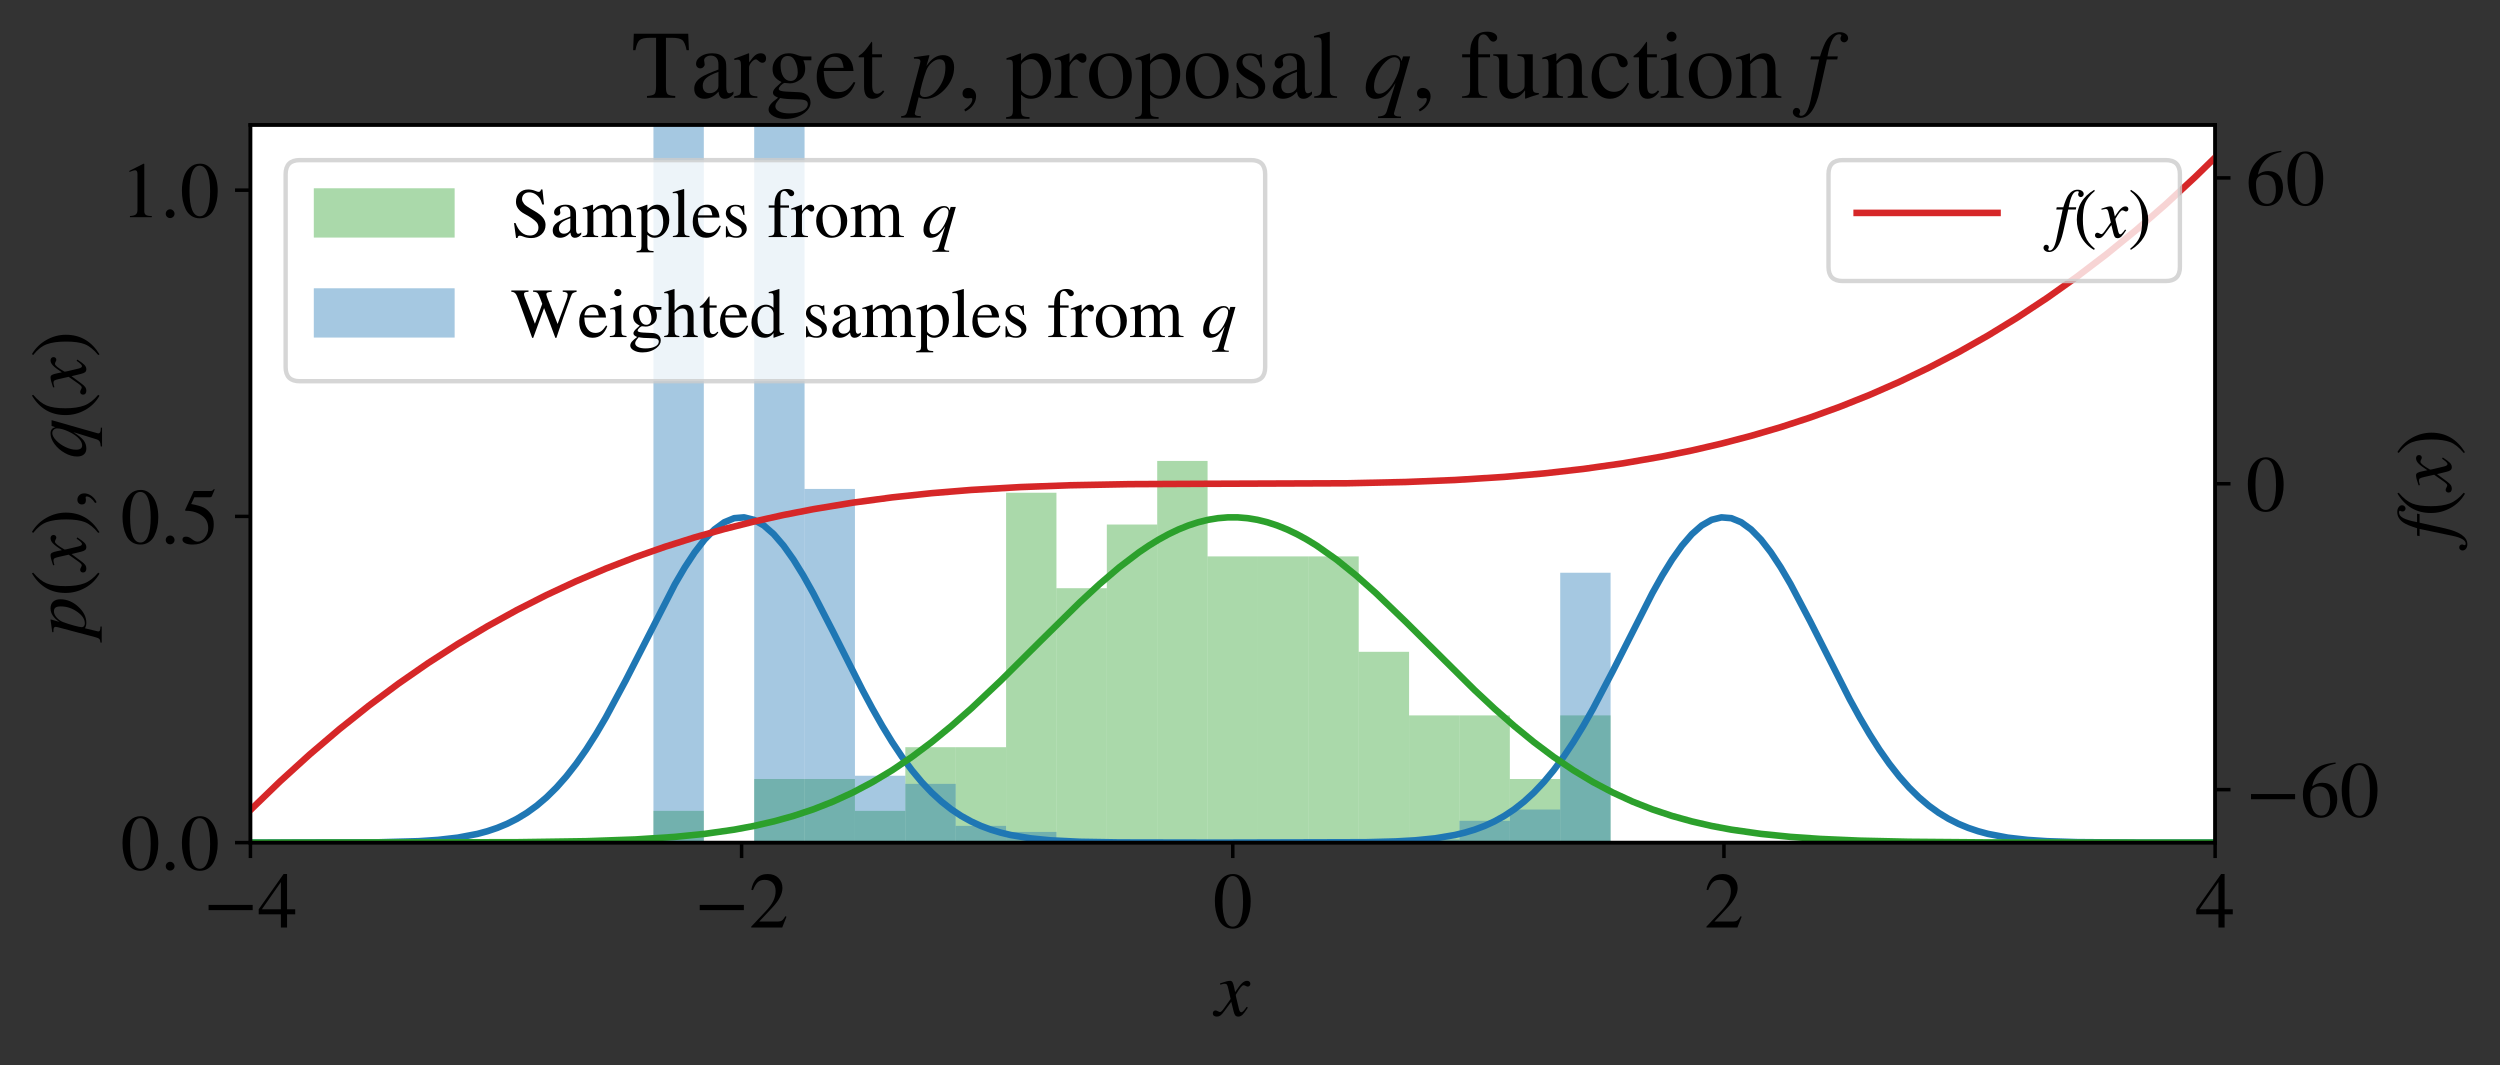 <?xml version="1.0" encoding="utf-8" standalone="no"?>
<!DOCTYPE svg PUBLIC "-//W3C//DTD SVG 1.1//EN"
  "http://www.w3.org/Graphics/SVG/1.1/DTD/svg11.dtd">
<!-- Created with matplotlib (https://matplotlib.org/) -->
<svg height="242.06pt" version="1.1" viewBox="0 0 568.03 242.06" width="568.03pt" xmlns="http://www.w3.org/2000/svg" xmlns:xlink="http://www.w3.org/1999/xlink">
 <rect x="0" y="0" width="568.03" height="242.06" fill="#333333" stroke="none"/>
 <defs>
  <style type="text/css">
*{stroke-linecap:butt;stroke-linejoin:round;}
  </style>
 </defs>
 <g id="figure_1">
  <g id="patch_1">
   <path d="M 0 242.06 
L 568.03 242.06 
L 568.03 0 
L 0 0 
z
" style="fill:none;"/>
  </g>
  <g id="axes_1">
   <g id="patch_2">
    <path d="M 56.9 191.46 
L 503.3 191.46 
L 503.3 28.38 
L 56.9 28.38 
z
" style="fill:#ffffff;"/>
   </g>
   <g id="patch_3">
    <path clip-path="url(#p99d845d1e8)" d="M 56.9 191.46 
L 68.346 191.46 
L 68.346 191.46 
L 56.9 191.46 
z
" style="fill:#2ca02c;opacity:0.4;"/>
   </g>
   <g id="patch_4">
    <path clip-path="url(#p99d845d1e8)" d="M 68.346 191.46 
L 79.792 191.46 
L 79.792 191.46 
L 68.346 191.46 
z
" style="fill:#2ca02c;opacity:0.4;"/>
   </g>
   <g id="patch_5">
    <path clip-path="url(#p99d845d1e8)" d="M 79.792 191.46 
L 91.238 191.46 
L 91.238 191.46 
L 79.792 191.46 
z
" style="fill:#2ca02c;opacity:0.4;"/>
   </g>
   <g id="patch_6">
    <path clip-path="url(#p99d845d1e8)" d="M 91.238 191.46 
L 102.685 191.46 
L 102.685 191.46 
L 91.238 191.46 
z
" style="fill:#2ca02c;opacity:0.4;"/>
   </g>
   <g id="patch_7">
    <path clip-path="url(#p99d845d1e8)" d="M 102.685 191.46 
L 114.131 191.46 
L 114.131 191.46 
L 102.685 191.46 
z
" style="fill:#2ca02c;opacity:0.4;"/>
   </g>
   <g id="patch_8">
    <path clip-path="url(#p99d845d1e8)" d="M 114.131 191.46 
L 125.577 191.46 
L 125.577 191.46 
L 114.131 191.46 
z
" style="fill:#2ca02c;opacity:0.4;"/>
   </g>
   <g id="patch_9">
    <path clip-path="url(#p99d845d1e8)" d="M 125.577 191.46 
L 137.023 191.46 
L 137.023 191.46 
L 125.577 191.46 
z
" style="fill:#2ca02c;opacity:0.4;"/>
   </g>
   <g id="patch_10">
    <path clip-path="url(#p99d845d1e8)" d="M 137.023 191.46 
L 148.469 191.46 
L 148.469 191.46 
L 137.023 191.46 
z
" style="fill:#2ca02c;opacity:0.4;"/>
   </g>
   <g id="patch_11">
    <path clip-path="url(#p99d845d1e8)" d="M 148.469 191.46 
L 159.915 191.46 
L 159.915 184.233 
L 148.469 184.233 
z
" style="fill:#2ca02c;opacity:0.4;"/>
   </g>
   <g id="patch_12">
    <path clip-path="url(#p99d845d1e8)" d="M 159.915 191.46 
L 171.362 191.46 
L 171.362 191.46 
L 159.915 191.46 
z
" style="fill:#2ca02c;opacity:0.4;"/>
   </g>
   <g id="patch_13">
    <path clip-path="url(#p99d845d1e8)" d="M 171.362 191.46 
L 182.808 191.46 
L 182.808 177.005 
L 171.362 177.005 
z
" style="fill:#2ca02c;opacity:0.4;"/>
   </g>
   <g id="patch_14">
    <path clip-path="url(#p99d845d1e8)" d="M 182.808 191.46 
L 194.254 191.46 
L 194.254 177.005 
L 182.808 177.005 
z
" style="fill:#2ca02c;opacity:0.4;"/>
   </g>
   <g id="patch_15">
    <path clip-path="url(#p99d845d1e8)" d="M 194.254 191.46 
L 205.7 191.46 
L 205.7 184.233 
L 194.254 184.233 
z
" style="fill:#2ca02c;opacity:0.4;"/>
   </g>
   <g id="patch_16">
    <path clip-path="url(#p99d845d1e8)" d="M 205.7 191.46 
L 217.146 191.46 
L 217.146 169.778 
L 205.7 169.778 
z
" style="fill:#2ca02c;opacity:0.4;"/>
   </g>
   <g id="patch_17">
    <path clip-path="url(#p99d845d1e8)" d="M 217.146 191.46 
L 228.592 191.46 
L 228.592 169.778 
L 217.146 169.778 
z
" style="fill:#2ca02c;opacity:0.4;"/>
   </g>
   <g id="patch_18">
    <path clip-path="url(#p99d845d1e8)" d="M 228.592 191.46 
L 240.038 191.46 
L 240.038 111.958 
L 228.592 111.958 
z
" style="fill:#2ca02c;opacity:0.4;"/>
   </g>
   <g id="patch_19">
    <path clip-path="url(#p99d845d1e8)" d="M 240.038 191.46 
L 251.485 191.46 
L 251.485 133.641 
L 240.038 133.641 
z
" style="fill:#2ca02c;opacity:0.4;"/>
   </g>
   <g id="patch_20">
    <path clip-path="url(#p99d845d1e8)" d="M 251.485 191.46 
L 262.931 191.46 
L 262.931 119.186 
L 251.485 119.186 
z
" style="fill:#2ca02c;opacity:0.4;"/>
   </g>
   <g id="patch_21">
    <path clip-path="url(#p99d845d1e8)" d="M 262.931 191.46 
L 274.377 191.46 
L 274.377 104.731 
L 262.931 104.731 
z
" style="fill:#2ca02c;opacity:0.4;"/>
   </g>
   <g id="patch_22">
    <path clip-path="url(#p99d845d1e8)" d="M 274.377 191.46 
L 285.823 191.46 
L 285.823 126.413 
L 274.377 126.413 
z
" style="fill:#2ca02c;opacity:0.4;"/>
   </g>
   <g id="patch_23">
    <path clip-path="url(#p99d845d1e8)" d="M 285.823 191.46 
L 297.269 191.46 
L 297.269 126.413 
L 285.823 126.413 
z
" style="fill:#2ca02c;opacity:0.4;"/>
   </g>
   <g id="patch_24">
    <path clip-path="url(#p99d845d1e8)" d="M 297.269 191.46 
L 308.715 191.46 
L 308.715 126.413 
L 297.269 126.413 
z
" style="fill:#2ca02c;opacity:0.4;"/>
   </g>
   <g id="patch_25">
    <path clip-path="url(#p99d845d1e8)" d="M 308.715 191.46 
L 320.162 191.46 
L 320.162 148.096 
L 308.715 148.096 
z
" style="fill:#2ca02c;opacity:0.4;"/>
   </g>
   <g id="patch_26">
    <path clip-path="url(#p99d845d1e8)" d="M 320.162 191.46 
L 331.608 191.46 
L 331.608 162.55 
L 320.162 162.55 
z
" style="fill:#2ca02c;opacity:0.4;"/>
   </g>
   <g id="patch_27">
    <path clip-path="url(#p99d845d1e8)" d="M 331.608 191.46 
L 343.054 191.46 
L 343.054 162.55 
L 331.608 162.55 
z
" style="fill:#2ca02c;opacity:0.4;"/>
   </g>
   <g id="patch_28">
    <path clip-path="url(#p99d845d1e8)" d="M 343.054 191.46 
L 354.5 191.46 
L 354.5 177.005 
L 343.054 177.005 
z
" style="fill:#2ca02c;opacity:0.4;"/>
   </g>
   <g id="patch_29">
    <path clip-path="url(#p99d845d1e8)" d="M 354.5 191.46 
L 365.946 191.46 
L 365.946 162.55 
L 354.5 162.55 
z
" style="fill:#2ca02c;opacity:0.4;"/>
   </g>
   <g id="patch_30">
    <path clip-path="url(#p99d845d1e8)" d="M 365.946 191.46 
L 377.392 191.46 
L 377.392 191.46 
L 365.946 191.46 
z
" style="fill:#2ca02c;opacity:0.4;"/>
   </g>
   <g id="patch_31">
    <path clip-path="url(#p99d845d1e8)" d="M 377.392 191.46 
L 388.838 191.46 
L 388.838 191.46 
L 377.392 191.46 
z
" style="fill:#2ca02c;opacity:0.4;"/>
   </g>
   <g id="patch_32">
    <path clip-path="url(#p99d845d1e8)" d="M 388.838 191.46 
L 400.285 191.46 
L 400.285 191.46 
L 388.838 191.46 
z
" style="fill:#2ca02c;opacity:0.4;"/>
   </g>
   <g id="patch_33">
    <path clip-path="url(#p99d845d1e8)" d="M 400.285 191.46 
L 411.731 191.46 
L 411.731 191.46 
L 400.285 191.46 
z
" style="fill:#2ca02c;opacity:0.4;"/>
   </g>
   <g id="patch_34">
    <path clip-path="url(#p99d845d1e8)" d="M 411.731 191.46 
L 423.177 191.46 
L 423.177 191.46 
L 411.731 191.46 
z
" style="fill:#2ca02c;opacity:0.4;"/>
   </g>
   <g id="patch_35">
    <path clip-path="url(#p99d845d1e8)" d="M 423.177 191.46 
L 434.623 191.46 
L 434.623 191.46 
L 423.177 191.46 
z
" style="fill:#2ca02c;opacity:0.4;"/>
   </g>
   <g id="patch_36">
    <path clip-path="url(#p99d845d1e8)" d="M 434.623 191.46 
L 446.069 191.46 
L 446.069 191.46 
L 434.623 191.46 
z
" style="fill:#2ca02c;opacity:0.4;"/>
   </g>
   <g id="patch_37">
    <path clip-path="url(#p99d845d1e8)" d="M 446.069 191.46 
L 457.515 191.46 
L 457.515 191.46 
L 446.069 191.46 
z
" style="fill:#2ca02c;opacity:0.4;"/>
   </g>
   <g id="patch_38">
    <path clip-path="url(#p99d845d1e8)" d="M 457.515 191.46 
L 468.962 191.46 
L 468.962 191.46 
L 457.515 191.46 
z
" style="fill:#2ca02c;opacity:0.4;"/>
   </g>
   <g id="patch_39">
    <path clip-path="url(#p99d845d1e8)" d="M 468.962 191.46 
L 480.408 191.46 
L 480.408 191.46 
L 468.962 191.46 
z
" style="fill:#2ca02c;opacity:0.4;"/>
   </g>
   <g id="patch_40">
    <path clip-path="url(#p99d845d1e8)" d="M 480.408 191.46 
L 491.854 191.46 
L 491.854 191.46 
L 480.408 191.46 
z
" style="fill:#2ca02c;opacity:0.4;"/>
   </g>
   <g id="patch_41">
    <path clip-path="url(#p99d845d1e8)" d="M 491.854 191.46 
L 503.3 191.46 
L 503.3 191.46 
L 491.854 191.46 
z
" style="fill:#2ca02c;opacity:0.4;"/>
   </g>
   <g id="matplotlib.axis_1">
    <g id="xtick_1">
     <g id="line2d_1">
      <defs>
       <path d="M 0 0 
L 0 3.5 
" id="mf06bbcea72" style="stroke:#000000;stroke-width:0.8;"/>
      </defs>
      <g>
       <use style="stroke:#000000;stroke-width:0.8;" x="56.9" xlink:href="#mf06bbcea72" y="191.46"/>
      </g>
     </g>
     <g id="text_1">
      <!-- −4 -->
      <defs>
       <path d="M 62.094 22 
L 6.406 22 
L 6.406 28.594 
L 62.094 28.594 
z
" id="STIXGeneral-Regular-8722"/>
       <path d="M 47.297 16.703 
L 37 16.703 
L 37 0 
L 29.203 0 
L 29.203 16.703 
L 1.203 16.703 
L 1.203 23.094 
L 32.594 67.594 
L 37 67.594 
L 37 23.094 
L 47.297 23.094 
z
M 29.203 23.094 
L 29.203 57.406 
L 5.203 23.094 
z
" id="STIXGeneral-Regular-52"/>
      </defs>
      <g transform="translate(46.235 210.753)scale(0.18 -0.18)">
       <use xlink:href="#STIXGeneral-Regular-8722"/>
       <use x="68.5" xlink:href="#STIXGeneral-Regular-52"/>
      </g>
     </g>
    </g>
    <g id="xtick_2">
     <g id="line2d_2">
      <g>
       <use style="stroke:#000000;stroke-width:0.8;" x="168.5" xlink:href="#mf06bbcea72" y="191.46"/>
      </g>
     </g>
     <g id="text_2">
      <!-- −2 -->
      <defs>
       <path d="M 47.406 13.703 
L 42 0 
L 2.906 0 
L 2.906 1.203 
L 20.703 20.094 
Q 27.703 27.406 30.703 33.5 
Q 33.703 39.594 33.703 46.094 
Q 33.703 52.797 30 56.5 
Q 26.297 60.203 19.797 60.203 
Q 14.406 60.203 11.25 57.391 
Q 8.094 54.594 5.094 47.203 
L 3 47.703 
Q 4.703 57 9.844 62.297 
Q 15 67.594 23.797 67.594 
Q 32.094 67.594 37.188 62.594 
Q 42.297 57.594 42.297 50 
Q 42.297 38.703 29.5 25.203 
L 13 7.594 
L 36.406 7.594 
Q 39.703 7.594 41.641 8.891 
Q 43.594 10.203 46 14.297 
z
" id="STIXGeneral-Regular-50"/>
      </defs>
      <g transform="translate(157.835 210.753)scale(0.18 -0.18)">
       <use xlink:href="#STIXGeneral-Regular-8722"/>
       <use x="68.5" xlink:href="#STIXGeneral-Regular-50"/>
      </g>
     </g>
    </g>
    <g id="xtick_3">
     <g id="line2d_3">
      <g>
       <use style="stroke:#000000;stroke-width:0.8;" x="280.1" xlink:href="#mf06bbcea72" y="191.46"/>
      </g>
     </g>
     <g id="text_3">
      <!-- 0 -->
      <defs>
       <path d="M 47.594 33 
Q 47.594 26.297 46.297 20.344 
Q 45 14.406 42.453 9.406 
Q 39.906 4.406 35.406 1.5 
Q 30.906 -1.406 25 -1.406 
Q 18.906 -1.406 14.297 1.688 
Q 9.703 4.797 7.203 10 
Q 4.703 15.203 3.547 21.094 
Q 2.406 27 2.406 33.594 
Q 2.406 42.906 4.703 50.344 
Q 7 57.797 12.344 62.688 
Q 17.703 67.594 25.406 67.594 
Q 35.203 67.594 41.391 58 
Q 47.594 48.406 47.594 33 
z
M 38 32.5 
Q 38 48.297 34.641 56.641 
Q 31.297 65 24.797 65 
Q 18.594 65 15.297 56.594 
Q 12 48.203 12 32.906 
Q 12 17.5 15.297 9.344 
Q 18.594 1.203 25 1.203 
Q 31.297 1.203 34.641 9.344 
Q 38 17.5 38 32.5 
z
" id="STIXGeneral-Regular-48"/>
      </defs>
      <g transform="translate(275.6 210.753)scale(0.18 -0.18)">
       <use xlink:href="#STIXGeneral-Regular-48"/>
      </g>
     </g>
    </g>
    <g id="xtick_4">
     <g id="line2d_4">
      <g>
       <use style="stroke:#000000;stroke-width:0.8;" x="391.7" xlink:href="#mf06bbcea72" y="191.46"/>
      </g>
     </g>
     <g id="text_4">
      <!-- 2 -->
      <g transform="translate(387.2 210.753)scale(0.18 -0.18)">
       <use xlink:href="#STIXGeneral-Regular-50"/>
      </g>
     </g>
    </g>
    <g id="xtick_5">
     <g id="line2d_5">
      <g>
       <use style="stroke:#000000;stroke-width:0.8;" x="503.3" xlink:href="#mf06bbcea72" y="191.46"/>
      </g>
     </g>
     <g id="text_5">
      <!-- 4 -->
      <g transform="translate(498.8 210.753)scale(0.18 -0.18)">
       <use xlink:href="#STIXGeneral-Regular-52"/>
      </g>
     </g>
    </g>
    <g id="text_6">
     <!-- $x$ -->
     <defs>
      <path d="M 24.297 35.5 
L 25.5 29.797 
Q 30.797 37.906 34.047 41 
Q 37.297 44.094 40.594 44.094 
Q 42.406 44.094 43.547 43.047 
Q 44.703 42 44.703 40.391 
Q 44.703 38.797 43.75 37.797 
Q 42.797 36.797 41.297 36.797 
Q 40.406 36.797 38.906 37.641 
Q 37.406 38.5 36.094 38.5 
Q 33.203 38.5 26.297 26.406 
Q 26.297 25.094 27.094 21.906 
L 30.297 8.5 
Q 31.297 4.406 33.297 4.406 
Q 34.906 4.406 38 8.406 
Q 38.297 8.797 38.688 9.344 
Q 39.094 9.906 39.391 10.344 
Q 39.703 10.797 40.094 11.203 
L 41.594 10.297 
Q 37.297 3.594 34.797 1.25 
Q 32.297 -1.094 29.406 -1.094 
Q 27 -1.094 25.703 0.406 
Q 24.406 1.906 23.5 5.703 
L 20.594 17.594 
L 11.797 5.703 
Q 8.703 1.5 6.75 0.203 
Q 4.797 -1.094 2.297 -1.094 
Q 0 -1.094 -1.344 0 
Q -2.703 1.094 -2.703 3.094 
Q -2.703 4.594 -1.75 5.641 
Q -0.797 6.703 0.703 6.703 
Q 1.906 6.703 3.906 5.594 
Q 5.406 4.703 6.5 4.703 
Q 8.203 4.703 11.594 9.594 
L 19.797 21.203 
L 17 33.594 
Q 16 38 15.141 39.203 
Q 14.297 40.406 12.406 40.406 
Q 11.203 40.406 8.5 39.703 
L 6.703 39.203 
L 6.406 40.797 
L 7.5 41.203 
Q 15.5 44.094 19.203 44.094 
Q 21.094 44.094 22.188 42.297 
Q 23.297 40.5 24.297 35.5 
z
" id="STIXGeneral-Italic-120"/>
     </defs>
     <g transform="translate(276.05 230.953)scale(0.18 -0.18)">
      <use transform="translate(0 0.906)" xlink:href="#STIXGeneral-Italic-120"/>
     </g>
    </g>
   </g>
   <g id="matplotlib.axis_2">
    <g id="ytick_1">
     <g id="line2d_6">
      <defs>
       <path d="M 0 0 
L -3.5 0 
" id="me8c570a045" style="stroke:#000000;stroke-width:0.8;"/>
      </defs>
      <g>
       <use style="stroke:#000000;stroke-width:0.8;" x="56.9" xlink:href="#me8c570a045" y="191.46"/>
      </g>
     </g>
     <g id="text_7">
      <!-- 0.0 -->
      <defs>
       <path d="M 18.094 4.297 
Q 18.094 2.094 16.438 0.5 
Q 14.797 -1.094 12.5 -1.094 
Q 10.203 -1.094 8.594 0.5 
Q 7 2.094 7 4.391 
Q 7 6.703 8.641 8.344 
Q 10.297 10 12.594 10 
Q 14.797 10 16.438 8.297 
Q 18.094 6.594 18.094 4.297 
z
" id="STIXGeneral-Regular-46"/>
      </defs>
      <g transform="translate(27.4 197.607)scale(0.18 -0.18)">
       <use xlink:href="#STIXGeneral-Regular-48"/>
       <use x="50" xlink:href="#STIXGeneral-Regular-46"/>
       <use x="75" xlink:href="#STIXGeneral-Regular-48"/>
      </g>
     </g>
    </g>
    <g id="ytick_2">
     <g id="line2d_7">
      <g>
       <use style="stroke:#000000;stroke-width:0.8;" x="56.9" xlink:href="#me8c570a045" y="117.333"/>
      </g>
     </g>
     <g id="text_8">
      <!-- 0.5 -->
      <defs>
       <path d="M 43.797 68.094 
L 40.203 59.594 
Q 39.594 58.297 37.5 58.297 
L 18.094 58.297 
L 14.094 49.797 
Q 25.094 47.703 30 45.25 
Q 34.906 42.797 39.094 37 
Q 42.594 32.203 42.594 24.297 
Q 42.594 17.094 40.25 12.188 
Q 37.906 7.297 32.797 3.5 
Q 26 -1.406 15.797 -1.406 
Q 10.094 -1.406 6.594 0.297 
Q 3.094 2 3.094 4.797 
Q 3.094 8.594 7.594 8.594 
Q 11.203 8.594 15 5.5 
Q 18.906 2.297 22.094 2.297 
Q 27.297 2.297 31.438 7.5 
Q 35.594 12.703 35.594 19.203 
Q 35.594 28.797 28.906 34.203 
Q 20.203 41.203 7.594 41.203 
Q 6.406 41.203 6.406 42 
L 6.5 42.5 
L 17.406 66.203 
L 38.094 66.203 
Q 39.797 66.203 40.75 66.703 
Q 41.703 67.203 42.906 68.797 
z
" id="STIXGeneral-Regular-53"/>
      </defs>
      <g transform="translate(27.4 123.479)scale(0.18 -0.18)">
       <use xlink:href="#STIXGeneral-Regular-48"/>
       <use x="50" xlink:href="#STIXGeneral-Regular-46"/>
       <use x="75" xlink:href="#STIXGeneral-Regular-53"/>
      </g>
     </g>
    </g>
    <g id="ytick_3">
     <g id="line2d_8">
      <g>
       <use style="stroke:#000000;stroke-width:0.8;" x="56.9" xlink:href="#me8c570a045" y="43.205"/>
      </g>
     </g>
     <g id="text_9">
      <!-- 1.0 -->
      <defs>
       <path d="M 39.406 0 
L 11.797 0 
L 11.797 1.5 
Q 17.297 1.797 19.297 3.547 
Q 21.297 5.297 21.297 9.5 
L 21.297 54.406 
Q 21.297 59.297 18.297 59.297 
Q 16.906 59.297 13.797 58.094 
L 11.094 57.094 
L 11.094 58.5 
L 29 67.594 
L 29.906 67.297 
L 29.906 7.594 
Q 29.906 4.297 31.906 2.891 
Q 33.906 1.5 39.406 1.5 
z
" id="STIXGeneral-Regular-49"/>
      </defs>
      <g transform="translate(27.4 49.352)scale(0.18 -0.18)">
       <use xlink:href="#STIXGeneral-Regular-49"/>
       <use x="50" xlink:href="#STIXGeneral-Regular-46"/>
       <use x="75" xlink:href="#STIXGeneral-Regular-48"/>
      </g>
     </g>
    </g>
    <g id="text_10">
     <!-- $p(x),~ q(x)$ -->
     <defs>
      <path d="M 21.5 42.797 
L 18.594 32.797 
Q 26.094 44.094 35.703 44.094 
Q 41.203 44.094 44.203 40.797 
Q 47.203 37.5 47.203 31.594 
Q 47.203 19.297 37.844 9.094 
Q 28.5 -1.094 17.5 -1.094 
Q 13.906 -1.094 10.594 0.594 
Q 6.594 -15.906 6.594 -16 
Q 6.594 -17.594 7.938 -18.25 
Q 9.297 -18.906 12.797 -18.906 
L 12.797 -20.5 
L -7.5 -20.5 
L -7.5 -18.906 
Q -4.297 -18.797 -2.938 -17.5 
Q -1.594 -16.203 -0.703 -12.594 
L 10.797 30.594 
Q 12.406 36.406 12.406 37.703 
Q 12.406 40.406 8 40.406 
L 5.797 40.406 
L 5.594 41.906 
L 21.203 44.094 
Q 21.703 44.094 21.703 43.703 
Q 21.594 43.203 21.5 42.797 
z
M 38.203 31.297 
Q 38.203 35.703 36.75 37.75 
Q 35.297 39.797 32 39.797 
Q 28.094 39.797 24.188 36.391 
Q 20.297 33 18.5 28.406 
Q 16.297 22.703 14.141 14.891 
Q 12 7.094 12 4.594 
Q 12 2.906 13.344 1.844 
Q 14.703 0.797 16.797 0.797 
Q 24.594 0.797 31.297 10.297 
Q 38.203 19.906 38.203 31.297 
z
" id="STIXGeneral-Italic-112"/>
      <path d="M 30.406 -16.094 
L 29.203 -17.703 
Q 17.594 -11.094 11.188 0.5 
Q 4.797 12.094 4.797 25.203 
Q 4.797 52.906 29.5 67.594 
L 30.406 66 
Q 20.203 57.297 16.797 48.844 
Q 13.406 40.406 13.406 25.5 
Q 13.406 10.703 16.906 1.5 
Q 20.406 -7.703 30.406 -16.094 
z
" id="STIXGeneral-Regular-40"/>
      <path d="M 2.906 66 
L 4.094 67.594 
Q 15.5 60.797 22 49.188 
Q 28.5 37.594 28.5 24.703 
Q 28.5 -2.594 3.797 -17.703 
L 2.906 -16.094 
Q 13.203 -7.594 16.547 0.844 
Q 19.906 9.297 19.906 24.406 
Q 19.906 39.594 16.547 48.75 
Q 13.203 57.906 2.906 66 
z
" id="STIXGeneral-Regular-41"/>
      <path d="M 8.297 -14.094 
L 7.297 -12.203 
Q 15.594 -6.594 15.594 -1.5 
Q 15.594 -0.203 14.203 -0.203 
Q 13.797 -0.203 12.844 -0.391 
Q 11.906 -0.594 11.297 -0.594 
Q 5.5 -0.594 5.5 4.5 
Q 5.5 7.094 7.141 8.641 
Q 8.797 10.203 11.5 10.203 
Q 14.906 10.203 17.203 7.75 
Q 19.5 5.297 19.5 1.5 
Q 19.5 -3.094 16.453 -7.391 
Q 13.406 -11.703 8.297 -14.094 
z
" id="STIXGeneral-Regular-44"/>
      <path d="M 48.406 42.797 
L 31.906 -15.094 
Q 31.703 -15.906 31.703 -16.203 
Q 31.703 -19.297 37.406 -19.297 
L 38.906 -19.297 
L 38.906 -20.906 
L 15.203 -20.906 
L 15.203 -19.297 
Q 19.797 -19 21.594 -17.797 
Q 23.406 -16.594 24.297 -13.703 
L 33.297 15.297 
Q 27.406 5.906 22.906 2.406 
Q 18.406 -1.094 12.5 -1.094 
Q 7.797 -1.094 5.141 2 
Q 2.5 5.094 2.5 10.5 
Q 2.5 18.203 6.953 26.094 
Q 11.406 34 18.25 39.047 
Q 25.094 44.094 31.797 44.094 
Q 38.094 44.094 39.5 37.906 
L 41.094 42.797 
z
M 38 35.906 
Q 38 38.406 36.297 40.156 
Q 34.594 41.906 32.094 41.906 
Q 28 41.906 22.797 37 
Q 17.703 32.094 14.391 25.094 
Q 11.094 18.094 11.094 11.906 
Q 11.094 4.203 16.406 4.203 
Q 20.5 4.203 24.594 7.797 
Q 29.703 12.203 33.844 20.953 
Q 38 29.703 38 35.906 
z
" id="STIXGeneral-Italic-113"/>
     </defs>
     <g transform="translate(19.493 144.66)rotate(-90)scale(0.18 -0.18)">
      <use transform="translate(0 0.406)" xlink:href="#STIXGeneral-Italic-112"/>
      <use transform="translate(50.4 0.406)" xlink:href="#STIXGeneral-Regular-40"/>
      <use transform="translate(83.7 0.406)" xlink:href="#STIXGeneral-Italic-120"/>
      <use transform="translate(128.1 0.406)" xlink:href="#STIXGeneral-Regular-41"/>
      <use transform="translate(161.4 0.406)" xlink:href="#STIXGeneral-Regular-44"/>
      <use transform="translate(224.906 0.406)" xlink:href="#STIXGeneral-Italic-113"/>
      <use transform="translate(274.906 0.406)" xlink:href="#STIXGeneral-Regular-40"/>
      <use transform="translate(308.206 0.406)" xlink:href="#STIXGeneral-Italic-120"/>
      <use transform="translate(352.606 0.406)" xlink:href="#STIXGeneral-Regular-41"/>
     </g>
    </g>
   </g>
   <g id="patch_42">
    <path clip-path="url(#p99d845d1e8)" d="M 56.9 191.46 
L 68.346 191.46 
L 68.346 191.46 
L 56.9 191.46 
z
" style="fill:#1f77b4;opacity:0.4;"/>
   </g>
   <g id="patch_43">
    <path clip-path="url(#p99d845d1e8)" d="M 68.346 191.46 
L 79.792 191.46 
L 79.792 191.46 
L 68.346 191.46 
z
" style="fill:#1f77b4;opacity:0.4;"/>
   </g>
   <g id="patch_44">
    <path clip-path="url(#p99d845d1e8)" d="M 79.792 191.46 
L 91.238 191.46 
L 91.238 191.46 
L 79.792 191.46 
z
" style="fill:#1f77b4;opacity:0.4;"/>
   </g>
   <g id="patch_45">
    <path clip-path="url(#p99d845d1e8)" d="M 91.238 191.46 
L 102.685 191.46 
L 102.685 191.46 
L 91.238 191.46 
z
" style="fill:#1f77b4;opacity:0.4;"/>
   </g>
   <g id="patch_46">
    <path clip-path="url(#p99d845d1e8)" d="M 102.685 191.46 
L 114.131 191.46 
L 114.131 191.46 
L 102.685 191.46 
z
" style="fill:#1f77b4;opacity:0.4;"/>
   </g>
   <g id="patch_47">
    <path clip-path="url(#p99d845d1e8)" d="M 114.131 191.46 
L 125.577 191.46 
L 125.577 191.46 
L 114.131 191.46 
z
" style="fill:#1f77b4;opacity:0.4;"/>
   </g>
   <g id="patch_48">
    <path clip-path="url(#p99d845d1e8)" d="M 125.577 191.46 
L 137.023 191.46 
L 137.023 191.46 
L 125.577 191.46 
z
" style="fill:#1f77b4;opacity:0.4;"/>
   </g>
   <g id="patch_49">
    <path clip-path="url(#p99d845d1e8)" d="M 137.023 191.46 
L 148.469 191.46 
L 148.469 191.46 
L 137.023 191.46 
z
" style="fill:#1f77b4;opacity:0.4;"/>
   </g>
   <g id="patch_50">
    <path clip-path="url(#p99d845d1e8)" d="M 148.469 191.46 
L 159.915 191.46 
L 159.915 -155.978 
L 148.469 -155.978 
z
" style="fill:#1f77b4;opacity:0.4;"/>
   </g>
   <g id="patch_51">
    <path clip-path="url(#p99d845d1e8)" d="M 159.915 191.46 
L 171.362 191.46 
L 171.362 191.46 
L 159.915 191.46 
z
" style="fill:#1f77b4;opacity:0.4;"/>
   </g>
   <g id="patch_52">
    <path clip-path="url(#p99d845d1e8)" d="M 171.362 191.46 
L 182.808 191.46 
L 182.808 6.408 
L 171.362 6.408 
z
" style="fill:#1f77b4;opacity:0.4;"/>
   </g>
   <g id="patch_53">
    <path clip-path="url(#p99d845d1e8)" d="M 182.808 191.46 
L 194.254 191.46 
L 194.254 111.093 
L 182.808 111.093 
z
" style="fill:#1f77b4;opacity:0.4;"/>
   </g>
   <g id="patch_54">
    <path clip-path="url(#p99d845d1e8)" d="M 194.254 191.46 
L 205.7 191.46 
L 205.7 176.258 
L 194.254 176.258 
z
" style="fill:#1f77b4;opacity:0.4;"/>
   </g>
   <g id="patch_55">
    <path clip-path="url(#p99d845d1e8)" d="M 205.7 191.46 
L 217.146 191.46 
L 217.146 178.111 
L 205.7 178.111 
z
" style="fill:#1f77b4;opacity:0.4;"/>
   </g>
   <g id="patch_56">
    <path clip-path="url(#p99d845d1e8)" d="M 217.146 191.46 
L 228.592 191.46 
L 228.592 187.641 
L 217.146 187.641 
z
" style="fill:#1f77b4;opacity:0.4;"/>
   </g>
   <g id="patch_57">
    <path clip-path="url(#p99d845d1e8)" d="M 228.592 191.46 
L 240.038 191.46 
L 240.038 189.026 
L 228.592 189.026 
z
" style="fill:#1f77b4;opacity:0.4;"/>
   </g>
   <g id="patch_58">
    <path clip-path="url(#p99d845d1e8)" d="M 240.038 191.46 
L 251.485 191.46 
L 251.485 191.158 
L 240.038 191.158 
z
" style="fill:#1f77b4;opacity:0.4;"/>
   </g>
   <g id="patch_59">
    <path clip-path="url(#p99d845d1e8)" d="M 251.485 191.46 
L 262.931 191.46 
L 262.931 191.412 
L 251.485 191.412 
z
" style="fill:#1f77b4;opacity:0.4;"/>
   </g>
   <g id="patch_60">
    <path clip-path="url(#p99d845d1e8)" d="M 262.931 191.46 
L 274.377 191.46 
L 274.377 191.452 
L 262.931 191.452 
z
" style="fill:#1f77b4;opacity:0.4;"/>
   </g>
   <g id="patch_61">
    <path clip-path="url(#p99d845d1e8)" d="M 274.377 191.46 
L 285.823 191.46 
L 285.823 191.459 
L 274.377 191.459 
z
" style="fill:#1f77b4;opacity:0.4;"/>
   </g>
   <g id="patch_62">
    <path clip-path="url(#p99d845d1e8)" d="M 285.823 191.46 
L 297.269 191.46 
L 297.269 191.455 
L 285.823 191.455 
z
" style="fill:#1f77b4;opacity:0.4;"/>
   </g>
   <g id="patch_63">
    <path clip-path="url(#p99d845d1e8)" d="M 297.269 191.46 
L 308.715 191.46 
L 308.715 191.429 
L 297.269 191.429 
z
" style="fill:#1f77b4;opacity:0.4;"/>
   </g>
   <g id="patch_64">
    <path clip-path="url(#p99d845d1e8)" d="M 308.715 191.46 
L 320.162 191.46 
L 320.162 191.326 
L 308.715 191.326 
z
" style="fill:#1f77b4;opacity:0.4;"/>
   </g>
   <g id="patch_65">
    <path clip-path="url(#p99d845d1e8)" d="M 320.162 191.46 
L 331.608 191.46 
L 331.608 190.741 
L 320.162 190.741 
z
" style="fill:#1f77b4;opacity:0.4;"/>
   </g>
   <g id="patch_66">
    <path clip-path="url(#p99d845d1e8)" d="M 331.608 191.46 
L 343.054 191.46 
L 343.054 186.492 
L 331.608 186.492 
z
" style="fill:#1f77b4;opacity:0.4;"/>
   </g>
   <g id="patch_67">
    <path clip-path="url(#p99d845d1e8)" d="M 343.054 191.46 
L 354.5 191.46 
L 354.5 183.93 
L 343.054 183.93 
z
" style="fill:#1f77b4;opacity:0.4;"/>
   </g>
   <g id="patch_68">
    <path clip-path="url(#p99d845d1e8)" d="M 354.5 191.46 
L 365.946 191.46 
L 365.946 130.125 
L 354.5 130.125 
z
" style="fill:#1f77b4;opacity:0.4;"/>
   </g>
   <g id="patch_69">
    <path clip-path="url(#p99d845d1e8)" d="M 365.946 191.46 
L 377.392 191.46 
L 377.392 191.46 
L 365.946 191.46 
z
" style="fill:#1f77b4;opacity:0.4;"/>
   </g>
   <g id="patch_70">
    <path clip-path="url(#p99d845d1e8)" d="M 377.392 191.46 
L 388.838 191.46 
L 388.838 191.46 
L 377.392 191.46 
z
" style="fill:#1f77b4;opacity:0.4;"/>
   </g>
   <g id="patch_71">
    <path clip-path="url(#p99d845d1e8)" d="M 388.838 191.46 
L 400.285 191.46 
L 400.285 191.46 
L 388.838 191.46 
z
" style="fill:#1f77b4;opacity:0.4;"/>
   </g>
   <g id="patch_72">
    <path clip-path="url(#p99d845d1e8)" d="M 400.285 191.46 
L 411.731 191.46 
L 411.731 191.46 
L 400.285 191.46 
z
" style="fill:#1f77b4;opacity:0.4;"/>
   </g>
   <g id="patch_73">
    <path clip-path="url(#p99d845d1e8)" d="M 411.731 191.46 
L 423.177 191.46 
L 423.177 191.46 
L 411.731 191.46 
z
" style="fill:#1f77b4;opacity:0.4;"/>
   </g>
   <g id="patch_74">
    <path clip-path="url(#p99d845d1e8)" d="M 423.177 191.46 
L 434.623 191.46 
L 434.623 191.46 
L 423.177 191.46 
z
" style="fill:#1f77b4;opacity:0.4;"/>
   </g>
   <g id="patch_75">
    <path clip-path="url(#p99d845d1e8)" d="M 434.623 191.46 
L 446.069 191.46 
L 446.069 191.46 
L 434.623 191.46 
z
" style="fill:#1f77b4;opacity:0.4;"/>
   </g>
   <g id="patch_76">
    <path clip-path="url(#p99d845d1e8)" d="M 446.069 191.46 
L 457.515 191.46 
L 457.515 191.46 
L 446.069 191.46 
z
" style="fill:#1f77b4;opacity:0.4;"/>
   </g>
   <g id="patch_77">
    <path clip-path="url(#p99d845d1e8)" d="M 457.515 191.46 
L 468.962 191.46 
L 468.962 191.46 
L 457.515 191.46 
z
" style="fill:#1f77b4;opacity:0.4;"/>
   </g>
   <g id="patch_78">
    <path clip-path="url(#p99d845d1e8)" d="M 468.962 191.46 
L 480.408 191.46 
L 480.408 191.46 
L 468.962 191.46 
z
" style="fill:#1f77b4;opacity:0.4;"/>
   </g>
   <g id="patch_79">
    <path clip-path="url(#p99d845d1e8)" d="M 480.408 191.46 
L 491.854 191.46 
L 491.854 191.46 
L 480.408 191.46 
z
" style="fill:#1f77b4;opacity:0.4;"/>
   </g>
   <g id="patch_80">
    <path clip-path="url(#p99d845d1e8)" d="M 491.854 191.46 
L 503.3 191.46 
L 503.3 191.46 
L 491.854 191.46 
z
" style="fill:#1f77b4;opacity:0.4;"/>
   </g>
   <g id="line2d_9">
    <path clip-path="url(#p99d845d1e8)" d="M 56.9 191.46 
L 86.062 191.379 
L 95.035 191.132 
L 99.521 190.836 
L 104.008 190.323 
L 108.494 189.468 
L 110.737 188.863 
L 112.98 188.108 
L 115.224 187.178 
L 117.467 186.045 
L 119.71 184.68 
L 121.953 183.057 
L 124.196 181.149 
L 126.44 178.936 
L 128.683 176.401 
L 130.926 173.535 
L 133.169 170.338 
L 135.413 166.82 
L 137.656 163.006 
L 142.142 154.646 
L 153.358 132.725 
L 155.602 128.898 
L 157.845 125.491 
L 160.088 122.597 
L 162.331 120.299 
L 164.574 118.663 
L 166.818 117.738 
L 169.061 117.552 
L 171.304 118.11 
L 173.547 119.395 
L 175.79 121.369 
L 178.034 123.974 
L 180.277 127.136 
L 182.52 130.765 
L 184.763 134.766 
L 189.25 143.469 
L 195.979 156.811 
L 198.223 160.998 
L 200.466 164.948 
L 202.709 168.618 
L 204.952 171.977 
L 207.195 175.01 
L 209.439 177.71 
L 211.682 180.082 
L 213.925 182.14 
L 216.168 183.902 
L 218.412 185.393 
L 220.655 186.638 
L 222.898 187.667 
L 225.141 188.506 
L 227.384 189.182 
L 229.628 189.722 
L 234.114 190.478 
L 238.601 190.927 
L 245.33 191.262 
L 254.303 191.414 
L 276.735 191.459 
L 310.383 191.363 
L 317.113 191.182 
L 321.599 190.927 
L 326.086 190.478 
L 330.572 189.722 
L 332.816 189.182 
L 335.059 188.506 
L 337.302 187.667 
L 339.545 186.638 
L 341.788 185.393 
L 344.032 183.902 
L 346.275 182.14 
L 348.518 180.082 
L 350.761 177.71 
L 353.005 175.01 
L 355.248 171.977 
L 357.491 168.618 
L 359.734 164.948 
L 361.977 160.998 
L 366.464 152.445 
L 375.437 134.766 
L 377.68 130.765 
L 379.923 127.136 
L 382.166 123.974 
L 384.41 121.369 
L 386.653 119.395 
L 388.896 118.11 
L 391.139 117.552 
L 393.382 117.738 
L 395.626 118.663 
L 397.869 120.299 
L 400.112 122.597 
L 402.355 125.491 
L 404.598 128.898 
L 406.842 132.725 
L 411.328 141.237 
L 420.301 158.931 
L 422.544 163.006 
L 424.787 166.82 
L 427.031 170.338 
L 429.274 173.535 
L 431.517 176.401 
L 433.76 178.936 
L 436.004 181.149 
L 438.247 183.057 
L 440.49 184.68 
L 442.733 186.045 
L 444.976 187.178 
L 447.22 188.108 
L 449.463 188.863 
L 451.706 189.468 
L 456.192 190.323 
L 460.679 190.836 
L 465.165 191.132 
L 471.895 191.344 
L 485.354 191.449 
L 503.3 191.46 
L 503.3 191.46 
" style="fill:none;stroke:#1f77b4;stroke-linecap:square;stroke-width:1.5;"/>
   </g>
   <g id="line2d_10">
    <path clip-path="url(#p99d845d1e8)" d="M 56.9 191.46 
L 117.467 191.363 
L 133.169 191.132 
L 144.385 190.733 
L 153.358 190.147 
L 160.088 189.468 
L 166.818 188.506 
L 171.304 187.667 
L 175.79 186.638 
L 180.277 185.393 
L 184.763 183.902 
L 189.25 182.14 
L 193.736 180.082 
L 198.223 177.71 
L 202.709 175.01 
L 207.195 171.977 
L 211.682 168.618 
L 216.168 164.948 
L 220.655 160.998 
L 227.384 154.646 
L 236.357 145.717 
L 245.33 136.873 
L 249.817 132.725 
L 254.303 128.898 
L 258.789 125.491 
L 261.033 123.974 
L 263.276 122.597 
L 265.519 121.369 
L 267.762 120.299 
L 270.006 119.395 
L 272.249 118.663 
L 274.492 118.11 
L 276.735 117.738 
L 278.978 117.552 
L 281.222 117.552 
L 283.465 117.738 
L 285.708 118.11 
L 287.951 118.663 
L 290.194 119.395 
L 292.438 120.299 
L 294.681 121.369 
L 296.924 122.597 
L 299.167 123.974 
L 303.654 127.136 
L 308.14 130.765 
L 312.627 134.766 
L 319.356 141.237 
L 335.059 156.811 
L 339.545 160.998 
L 344.032 164.948 
L 348.518 168.618 
L 353.005 171.977 
L 357.491 175.01 
L 361.977 177.71 
L 366.464 180.082 
L 370.95 182.14 
L 375.437 183.902 
L 379.923 185.393 
L 384.41 186.638 
L 388.896 187.667 
L 393.382 188.506 
L 400.112 189.468 
L 406.842 190.147 
L 413.571 190.614 
L 422.544 191.005 
L 433.76 191.262 
L 451.706 191.414 
L 494.327 191.459 
L 503.3 191.46 
L 503.3 191.46 
" style="fill:none;stroke:#2ca02c;stroke-linecap:square;stroke-width:1.5;"/>
   </g>
   <g id="patch_81">
    <path d="M 56.9 191.46 
L 56.9 28.38 
" style="fill:none;stroke:#000000;stroke-linecap:square;stroke-linejoin:miter;stroke-width:0.8;"/>
   </g>
   <g id="patch_82">
    <path d="M 503.3 191.46 
L 503.3 28.38 
" style="fill:none;stroke:#000000;stroke-linecap:square;stroke-linejoin:miter;stroke-width:0.8;"/>
   </g>
   <g id="patch_83">
    <path d="M 56.9 191.46 
L 503.3 191.46 
" style="fill:none;stroke:#000000;stroke-linecap:square;stroke-linejoin:miter;stroke-width:0.8;"/>
   </g>
   <g id="patch_84">
    <path d="M 56.9 28.38 
L 503.3 28.38 
" style="fill:none;stroke:#000000;stroke-linecap:square;stroke-linejoin:miter;stroke-width:0.8;"/>
   </g>
   <g id="text_11">
    <!-- Target $p$, proposal $q$, function $f$ -->
    <defs>
     <path d="M 59.297 49.203 
L 56.906 49.203 
Q 55.297 57.406 52.391 59.703 
Q 49.5 62 41.5 62 
L 35.594 62 
L 35.594 11.094 
Q 35.594 5.406 37.297 3.797 
Q 39 2.203 45.203 1.906 
L 45.203 0 
L 16 0 
L 16 1.906 
Q 22.297 2.297 23.844 4 
Q 25.406 5.703 25.406 12.297 
L 25.406 62 
L 19.406 62 
Q 11.297 62 8.438 59.641 
Q 5.594 57.297 4.094 49.203 
L 1.703 49.203 
L 2.406 66.203 
L 58.594 66.203 
z
" id="STIXGeneral-Regular-84"/>
     <path d="M 44.203 6.594 
L 44.203 3.797 
Q 40.406 -1 35.203 -1 
Q 29.5 -1 28.797 6.297 
L 28.703 6.297 
Q 22.297 -1 14.203 -1 
Q 9.5 -1 6.594 1.75 
Q 3.703 4.5 3.703 9.406 
Q 3.703 16.406 10.703 21.094 
Q 15.5 24.297 28.703 29.203 
L 28.703 34.594 
Q 28.703 39.094 26.547 41.344 
Q 24.406 43.594 20.906 43.594 
Q 17.906 43.594 15.906 42.141 
Q 13.906 40.703 13.906 38.703 
Q 13.906 37.797 14.203 36.688 
Q 14.5 35.594 14.5 34.5 
Q 14.5 33 13.141 31.703 
Q 11.797 30.406 9.906 30.406 
Q 8.203 30.406 6.891 31.703 
Q 5.594 33 5.594 35 
Q 5.594 39.797 10.703 43 
Q 15.406 46 22.203 46 
Q 30.297 46 34 41.5 
Q 35.797 39.406 36.297 37.25 
Q 36.797 35.094 36.797 30.406 
L 36.797 11.297 
Q 36.797 4.703 39.906 4.703 
Q 41.906 4.703 44.203 6.594 
z
M 28.703 12.703 
L 28.703 26.797 
Q 19.5 23.594 15.906 20.203 
Q 12.5 17.094 12.5 12.5 
Q 12.5 8.703 14.391 6.75 
Q 16.297 4.797 19.406 4.797 
Q 22.703 4.797 25.203 6.406 
Q 27.297 7.906 28 9.203 
Q 28.703 10.5 28.703 12.703 
z
" id="STIXGeneral-Regular-97"/>
     <path d="M 16 45.797 
L 16 36.594 
Q 19.797 42 22.344 44 
Q 24.906 46 28 46 
Q 30.594 46 32.047 44.594 
Q 33.5 43.203 33.5 40.703 
Q 33.5 38.594 32.453 37.391 
Q 31.406 36.203 29.594 36.203 
Q 27.703 36.203 25.594 38.203 
Q 24 39.703 23 39.703 
Q 20.906 39.703 18.453 36.797 
Q 16 33.906 16 31.5 
L 16 9 
Q 16 4.703 17.703 3.203 
Q 19.406 1.703 24.5 1.5 
L 24.5 0 
L 0.5 0 
L 0.5 1.5 
Q 5.297 2.406 6.438 3.5 
Q 7.594 4.594 7.594 8.406 
L 7.594 33.406 
Q 7.594 36.703 6.844 38.047 
Q 6.094 39.406 4.203 39.406 
Q 2.594 39.406 0.703 39 
L 0.703 40.594 
Q 7 42.594 15.5 46 
z
" id="STIXGeneral-Regular-114"/>
     <path d="M 47 38.797 
L 38.703 38.797 
Q 40.594 34.5 40.594 30.406 
Q 40.594 22.703 35.391 18.797 
Q 30.203 14.906 25 14.906 
Q 23.906 14.906 21.203 15.203 
L 19.297 15.406 
Q 17.297 14.797 15.297 12.688 
Q 13.297 10.594 13.297 9.094 
Q 13.297 6.797 21.094 6.406 
L 34 5.797 
Q 39.5 5.594 42.797 2.688 
Q 46.094 -0.203 46.094 -4.906 
Q 46.094 -10.703 40.094 -15.406 
Q 31.797 -21.797 20.094 -21.797 
Q 12.906 -21.797 7.844 -18.938 
Q 2.797 -16.094 2.797 -12.094 
Q 2.797 -9.297 5 -6.547 
Q 7.203 -3.797 12.594 0.094 
Q 9.406 1.594 8.344 2.688 
Q 7.297 3.797 7.297 5.406 
Q 7.297 8.297 11.906 12.297 
Q 14.203 14.297 16.203 16.297 
Q 11.203 18.797 9.047 21.891 
Q 6.906 25 6.906 29.703 
Q 6.906 36.5 11.75 41.25 
Q 16.594 46 23.594 46 
Q 27.594 46 31.594 44.5 
L 33.797 43.703 
Q 36.703 42.703 39.297 42.703 
L 47 42.703 
z
M 15.203 33.797 
L 15.203 33.5 
Q 15.203 26.297 18.047 21.844 
Q 20.906 17.406 25.5 17.406 
Q 28.906 17.406 30.906 19.844 
Q 32.906 22.297 32.906 26.406 
Q 32.906 33 29.906 38.5 
Q 27.406 43.203 22.594 43.203 
Q 19.094 43.203 17.141 40.703 
Q 15.203 38.203 15.203 33.797 
z
M 43.297 -6.406 
Q 43.297 -3.594 40.547 -2.547 
Q 37.797 -1.5 30.906 -1.5 
Q 21 -1.5 14.703 -0.203 
Q 11.703 -3.797 10.75 -5.438 
Q 9.797 -7.094 9.797 -8.797 
Q 9.797 -12.094 13.75 -14.094 
Q 17.703 -16.094 24.297 -16.094 
Q 32.797 -16.094 38.047 -13.438 
Q 43.297 -10.797 43.297 -6.406 
z
" id="STIXGeneral-Regular-103"/>
     <path d="M 40.797 16.406 
L 42.406 15.703 
Q 36.406 -1 21.5 -1 
Q 12.703 -1 7.594 5.141 
Q 2.5 11.297 2.5 21.703 
Q 2.5 32.406 8.203 39.203 
Q 13.906 46 23.203 46 
Q 32.203 46 37.094 39.094 
Q 40 35.094 40.5 27.703 
L 9.703 27.703 
Q 10.094 21.406 10.938 18.094 
Q 11.797 14.797 14.297 11.406 
Q 18.5 5.906 25.406 5.906 
Q 30.297 5.906 33.641 8.297 
Q 37 10.703 40.797 16.406 
z
M 9.906 30.906 
L 30.297 30.906 
Q 29.406 37.203 27.344 39.797 
Q 25.297 42.406 20.5 42.406 
Q 16.297 42.406 13.5 39.453 
Q 10.703 36.5 9.906 30.906 
z
" id="STIXGeneral-Regular-101"/>
     <path d="M 26.594 7.703 
L 27.906 6.594 
Q 23.094 -1 15.797 -1 
Q 7 -1 7 11.703 
L 7 41.797 
L 1.703 41.797 
Q 1.297 42.094 1.297 42.5 
Q 1.297 43.297 3 44.406 
Q 6.797 46.594 12.703 55.094 
Q 12.906 55.406 13.656 56.344 
Q 14.406 57.297 14.703 57.906 
Q 15.406 57.906 15.406 56.594 
L 15.406 45 
L 25.5 45 
L 25.5 41.797 
L 15.406 41.797 
L 15.406 13.203 
Q 15.406 8.406 16.594 6.297 
Q 17.797 4.203 20.594 4.203 
Q 23.594 4.203 26.594 7.703 
z
" id="STIXGeneral-Regular-116"/>
     <path id="STIXGeneral-Regular-32"/>
     <path d="M 15.906 45.797 
L 15.906 38.094 
Q 22.203 46 30.297 46 
Q 37.594 46 42.297 40 
Q 47 34 47 24.703 
Q 47 13.797 40.953 6.391 
Q 34.906 -1 26 -1 
Q 22.906 -1 20.75 -0.094 
Q 18.594 0.797 15.906 3.297 
L 15.906 -12.406 
Q 15.906 -17.094 17.5 -18.438 
Q 19.094 -19.797 24.703 -19.906 
L 24.703 -21.703 
L 0.5 -21.703 
L 0.5 -20 
Q 4.906 -19.594 6.203 -18.297 
Q 7.5 -17 7.5 -13.094 
L 7.5 33.703 
Q 7.5 37.203 6.703 38.297 
Q 5.906 39.406 3.406 39.406 
Q 1.797 39.406 0.906 39.297 
L 0.906 40.906 
Q 7.906 43 15.297 46 
z
M 15.906 33.406 
L 15.906 8.797 
Q 15.906 6.594 19.344 4.391 
Q 22.797 2.203 26.297 2.203 
Q 31.703 2.203 35.047 7.297 
Q 38.406 12.406 38.406 20.703 
Q 38.406 29.5 35.047 34.75 
Q 31.703 40 26.094 40 
Q 22.594 40 19.25 37.797 
Q 15.906 35.594 15.906 33.406 
z
" id="STIXGeneral-Regular-112"/>
     <path d="M 47 23.094 
Q 47 12.594 40.75 5.797 
Q 34.5 -1 24.5 -1 
Q 15.297 -1 9.094 5.75 
Q 2.906 12.5 2.906 22.797 
Q 2.906 33.203 9.094 39.594 
Q 15.297 46 25.406 46 
Q 34.703 46 40.844 39.641 
Q 47 33.297 47 23.094 
z
M 38 20.406 
Q 38 31.797 33 38.203 
Q 29 43.203 23.5 43.203 
Q 18.297 43.203 15.094 38.953 
Q 11.906 34.703 11.906 27.297 
Q 11.906 14.5 17.203 6.797 
Q 20.594 1.797 26.203 1.797 
Q 31.703 1.797 34.844 6.75 
Q 38 11.703 38 20.406 
z
" id="STIXGeneral-Regular-111"/>
     <path d="M 15.594 30.094 
L 26 23.797 
Q 31 20.797 32.891 18.188 
Q 34.797 15.594 34.797 11.5 
Q 34.797 6.5 30.641 2.75 
Q 26.5 -1 20.797 -1 
Q 16.094 -1 13.5 -0.094 
Q 10.797 0.797 8.906 0.797 
Q 7.203 0.797 6.5 -0.406 
L 5.203 -0.406 
L 5.203 15.297 
L 6.797 15.297 
Q 8.406 8 11.406 4.594 
Q 14.406 1.203 19.5 1.203 
Q 23.203 1.203 25.5 3.297 
Q 27.797 5.406 27.797 8.594 
Q 27.797 13.203 22.5 16.094 
L 17.094 19.094 
Q 5.094 25.797 5.094 33.594 
Q 5.094 39.406 8.844 42.656 
Q 12.594 45.906 18.906 45.906 
Q 23.297 45.906 25.594 44.797 
Q 27.406 44 28.406 44 
Q 29.094 44 30 45 
L 31.094 45 
L 31.594 31.406 
L 30.094 31.406 
Q 28.406 38.203 25.844 40.953 
Q 23.297 43.703 18.797 43.703 
Q 15.406 43.703 13.344 42 
Q 11.297 40.297 11.297 36.906 
Q 11.297 35.203 12.438 33.25 
Q 13.594 31.297 15.594 30.094 
z
" id="STIXGeneral-Regular-115"/>
     <path d="M 25.703 0 
L 2.094 0 
L 2.094 1.5 
Q 6.797 1.906 8.297 3.453 
Q 9.797 5 9.797 9.203 
L 9.797 56.094 
Q 9.797 59.703 8.891 61.094 
Q 8 62.5 5.594 62.5 
Q 3.5 62.5 1.906 62.297 
L 1.906 63.906 
Q 11.406 66.203 17.703 68.297 
L 18.203 67.906 
L 18.203 8.703 
Q 18.203 4.5 19.594 3.141 
Q 21 1.797 25.703 1.5 
z
" id="STIXGeneral-Regular-108"/>
     <path d="M 2.094 45 
L 10.297 45 
Q 10.406 51 11.094 54.344 
Q 11.797 57.703 13.797 61.094 
Q 18 68.297 27.906 68.297 
Q 32.406 68.297 35.344 66.547 
Q 38.297 64.797 38.297 62.094 
Q 38.297 60.406 37.094 59.203 
Q 35.906 58 34.094 58 
Q 31.703 58 29.594 61.594 
Q 27.203 65.5 24.297 65.5 
Q 18.703 65.5 18.703 56.594 
L 18.703 45 
L 30.906 45 
L 30.906 41.797 
L 18.703 41.797 
L 18.703 10.406 
Q 18.703 4.797 20.297 3.25 
Q 21.906 1.703 28 1.5 
L 28 0 
L 2 0 
L 2 1.5 
Q 7.406 1.797 8.844 3.344 
Q 10.297 4.906 10.297 10.406 
L 10.297 41.797 
L 2.094 41.797 
z
" id="STIXGeneral-Regular-102"/>
     <path d="M 48 5 
L 48 3.594 
Q 40.203 1.5 34.297 -0.906 
L 33.797 -0.594 
L 33.797 7.594 
L 33.594 7.594 
Q 27.297 -1 19.297 -1 
Q 13.594 -1 10.344 2.5 
Q 7.094 6 7.094 11.797 
L 7.094 36.906 
Q 7.094 40.594 5.797 42 
Q 4.5 43.406 0.906 43.594 
L 0.906 45 
L 15.5 45 
L 15.5 12.703 
Q 15.5 9.297 17.547 7.047 
Q 19.594 4.797 22.594 4.797 
Q 27.5 4.797 31 7.906 
Q 32.297 9.094 32.797 10.141 
Q 33.297 11.203 33.297 13.703 
L 33.297 36.797 
Q 33.297 40.703 31.891 41.844 
Q 30.5 43 25.906 43.297 
L 25.906 45 
L 41.703 45 
L 41.703 10.703 
Q 41.703 7.203 42.844 6.094 
Q 44 5 47.406 5 
z
" id="STIXGeneral-Regular-117"/>
     <path d="M 48.5 0 
L 27.703 0 
L 27.797 1.5 
Q 31.5 1.797 32.75 3.641 
Q 34 5.5 34 10.5 
L 34 30.406 
Q 34 40.5 26.703 40.5 
Q 24.203 40.5 22 39.297 
Q 19.797 38.094 16.406 34.797 
L 16.406 7.203 
Q 16.406 4.203 17.75 3 
Q 19.094 1.797 22.906 1.5 
L 22.906 0 
L 1.797 0 
L 1.797 1.5 
Q 5.594 1.797 6.797 3.344 
Q 8 4.906 8 9.406 
L 8 33.703 
Q 8 37.406 7.297 38.797 
Q 6.594 40.203 4.5 40.203 
Q 2.5 40.203 1.594 39.797 
L 1.594 41.5 
Q 8.594 43.5 15.297 46 
L 16.094 45.703 
L 16.094 37.906 
L 16.203 37.906 
Q 23.297 46 30.594 46 
Q 36.297 46 39.344 42 
Q 42.406 38 42.406 30.594 
L 42.406 8.5 
Q 42.406 4.5 43.594 3.203 
Q 44.797 1.906 48.5 1.5 
z
" id="STIXGeneral-Regular-110"/>
     <path d="M 39.797 15.594 
L 41.203 14.703 
Q 36.906 6.297 33 3.203 
Q 27.906 -1 21.5 -1 
Q 13.203 -1 7.844 5.25 
Q 2.5 11.5 2.5 21.203 
Q 2.5 33.906 10.906 40.906 
Q 17.094 46 24.406 46 
Q 30.703 46 35.25 42.953 
Q 39.797 39.906 39.797 35.703 
Q 39.797 34 38.391 32.75 
Q 37 31.5 35.094 31.5 
Q 31.594 31.5 30.297 36.094 
L 29.703 38.297 
Q 28.906 41.094 27.703 42.094 
Q 26.5 43.094 23.797 43.094 
Q 17.703 43.094 13.953 38.297 
Q 10.203 33.5 10.203 25.703 
Q 10.203 17.094 14.5 11.641 
Q 18.797 6.203 25.703 6.203 
Q 30 6.203 33.094 8.25 
Q 36.203 10.297 39.797 15.594 
z
" id="STIXGeneral-Regular-99"/>
     <path d="M 18 63.203 
Q 18 61 16.5 59.547 
Q 15 58.094 12.797 58.094 
Q 10.703 58.094 9.25 59.547 
Q 7.797 61 7.797 63.203 
Q 7.797 65.297 9.297 66.797 
Q 10.797 68.297 12.906 68.297 
Q 15.094 68.297 16.547 66.797 
Q 18 65.297 18 63.203 
z
M 25.297 0 
L 1.594 0 
L 1.594 1.5 
Q 6.797 1.797 8.141 3.297 
Q 9.5 4.797 9.5 10.406 
L 9.5 33.094 
Q 9.5 36.594 8.797 38 
Q 8.094 39.406 6.203 39.406 
Q 3.797 39.406 2 38.906 
L 2 40.5 
L 17.5 46 
L 17.906 45.594 
L 17.906 10.5 
Q 17.906 4.906 19.156 3.406 
Q 20.406 1.906 25.297 1.5 
z
" id="STIXGeneral-Regular-105"/>
     <path d="M 4.094 42.797 
L 13.406 42.797 
Q 17.297 55.406 20.594 60.094 
Q 26 67.797 33.797 67.797 
Q 37.5 67.797 39.953 66.047 
Q 42.406 64.297 42.406 61.594 
Q 42.406 59.906 41.156 58.594 
Q 39.906 57.297 38.203 57.297 
Q 36.797 57.297 35.641 58.391 
Q 34.5 59.5 34.5 61.203 
Q 34.5 62.203 35 63.094 
Q 35.5 64 35.5 64.297 
Q 35.5 65.594 33.297 65.594 
Q 29.094 65.594 26.188 60.141 
Q 23.297 54.703 21.094 42.797 
L 31.797 42.797 
L 31.203 39.594 
L 20.406 39.594 
L 13.203 7.594 
Q 6.797 -20.703 -6.797 -20.703 
Q -10.203 -20.703 -12.453 -18.953 
Q -14.703 -17.203 -14.703 -14.594 
Q -14.703 -12.906 -13.594 -11.656 
Q -12.5 -10.406 -10.906 -10.406 
Q -9.203 -10.406 -8.141 -11.453 
Q -7.094 -12.5 -7.094 -14.094 
Q -7.094 -14.797 -7.547 -15.641 
Q -8 -16.5 -8 -17 
Q -8 -18.594 -6 -18.594 
Q 0.203 -18.594 3.703 -2.406 
L 12.5 39.594 
L 3.406 39.594 
z
" id="STIXGeneral-Italic-102"/>
    </defs>
    <g transform="translate(143.48 22.38)scale(0.22 -0.22)">
     <use transform="translate(0 0.703)" xlink:href="#STIXGeneral-Regular-84"/>
     <use transform="translate(61.1 0.703)" xlink:href="#STIXGeneral-Regular-97"/>
     <use transform="translate(105.5 0.703)" xlink:href="#STIXGeneral-Regular-114"/>
     <use transform="translate(138.8 0.703)" xlink:href="#STIXGeneral-Regular-103"/>
     <use transform="translate(188.8 0.703)" xlink:href="#STIXGeneral-Regular-101"/>
     <use transform="translate(233.2 0.703)" xlink:href="#STIXGeneral-Regular-116"/>
     <use transform="translate(261 0.703)" xlink:href="#STIXGeneral-Regular-32"/>
     <use transform="translate(286 0.703)" xlink:href="#STIXGeneral-Italic-112"/>
     <use transform="translate(336.4 0.703)" xlink:href="#STIXGeneral-Regular-44"/>
     <use transform="translate(361.4 0.703)" xlink:href="#STIXGeneral-Regular-32"/>
     <use transform="translate(386.4 0.703)" xlink:href="#STIXGeneral-Regular-112"/>
     <use transform="translate(436.4 0.703)" xlink:href="#STIXGeneral-Regular-114"/>
     <use transform="translate(469.7 0.703)" xlink:href="#STIXGeneral-Regular-111"/>
     <use transform="translate(519.7 0.703)" xlink:href="#STIXGeneral-Regular-112"/>
     <use transform="translate(569.7 0.703)" xlink:href="#STIXGeneral-Regular-111"/>
     <use transform="translate(619.7 0.703)" xlink:href="#STIXGeneral-Regular-115"/>
     <use transform="translate(658.6 0.703)" xlink:href="#STIXGeneral-Regular-97"/>
     <use transform="translate(703 0.703)" xlink:href="#STIXGeneral-Regular-108"/>
     <use transform="translate(730.8 0.703)" xlink:href="#STIXGeneral-Regular-32"/>
     <use transform="translate(755.8 0.703)" xlink:href="#STIXGeneral-Italic-113"/>
     <use transform="translate(805.8 0.703)" xlink:href="#STIXGeneral-Regular-44"/>
     <use transform="translate(830.8 0.703)" xlink:href="#STIXGeneral-Regular-32"/>
     <use transform="translate(855.8 0.703)" xlink:href="#STIXGeneral-Regular-102"/>
     <use transform="translate(889.1 0.703)" xlink:href="#STIXGeneral-Regular-117"/>
     <use transform="translate(939.1 0.703)" xlink:href="#STIXGeneral-Regular-110"/>
     <use transform="translate(989.1 0.703)" xlink:href="#STIXGeneral-Regular-99"/>
     <use transform="translate(1033.5 0.703)" xlink:href="#STIXGeneral-Regular-116"/>
     <use transform="translate(1061.3 0.703)" xlink:href="#STIXGeneral-Regular-105"/>
     <use transform="translate(1089.1 0.703)" xlink:href="#STIXGeneral-Regular-111"/>
     <use transform="translate(1139.1 0.703)" xlink:href="#STIXGeneral-Regular-110"/>
     <use transform="translate(1189.1 0.703)" xlink:href="#STIXGeneral-Regular-32"/>
     <use transform="translate(1214.1 0.703)" xlink:href="#STIXGeneral-Italic-102"/>
    </g>
   </g>
   <g id="legend_1">
    <g id="patch_85">
     <path d="M 68.1 86.62 
L 284.26 86.62 
Q 287.46 86.62 287.46 83.42 
L 287.46 39.58 
Q 287.46 36.38 284.26 36.38 
L 68.1 36.38 
Q 64.9 36.38 64.9 39.58 
L 64.9 83.42 
Q 64.9 86.62 68.1 86.62 
z
" style="fill:#ffffff;opacity:0.8;stroke:#cccccc;stroke-linejoin:miter;"/>
    </g>
    <g id="patch_86">
     <path d="M 71.3 53.98 
L 103.3 53.98 
L 103.3 42.78 
L 71.3 42.78 
z
" style="fill:#2ca02c;opacity:0.4;"/>
    </g>
    <g id="text_12">
     <!-- Samples from $q$ -->
     <defs>
      <path d="M 46.906 46.297 
L 44.406 46.297 
Q 42.703 52.5 40.297 55.703 
Q 34.203 63.5 25.797 63.5 
Q 21.203 63.5 18.453 60.844 
Q 15.703 58.203 15.703 54 
Q 15.703 52 16.703 50.094 
Q 17.703 48.203 18.844 46.844 
Q 20 45.5 22.891 43.5 
Q 25.797 41.5 27.594 40.453 
Q 29.406 39.406 33.594 36.906 
Q 41.703 32.203 45.391 27.547 
Q 49.094 22.906 49.094 17.297 
Q 49.094 9 43.297 3.797 
Q 37.5 -1.406 28.703 -1.406 
Q 22.203 -1.406 16.906 0.906 
Q 14.297 2 12.203 2 
Q 11 2 10.203 1.094 
Q 9.406 0.203 9.406 -1.297 
L 7.203 -1.297 
L 4.297 19.906 
L 6.5 19.906 
Q 13.203 2.203 27.094 2.203 
Q 32.406 2.203 35.703 5.344 
Q 39 8.5 39 13.406 
Q 39 18.094 36.094 21.297 
Q 31.297 26.5 19.297 32.906 
Q 7.094 39.406 7.094 50.094 
Q 7.094 58.094 12 62.844 
Q 16.906 67.594 24.5 67.594 
Q 29.797 67.594 35 65.406 
Q 37.703 64.203 39.406 64.203 
Q 42 64.203 42.594 67.594 
L 44.703 67.594 
z
" id="STIXGeneral-Regular-83"/>
      <path d="M 77.5 0 
L 55.703 0 
L 55.703 1.5 
Q 59.906 1.906 61.047 3.25 
Q 62.203 4.594 62.203 9 
L 62.203 29.594 
Q 62.203 35.594 60.453 38.188 
Q 58.703 40.797 54.5 40.797 
Q 51 40.797 48.547 39.391 
Q 46.094 38 43.797 34.703 
L 43.797 9.5 
Q 43.797 4.703 45.25 3.141 
Q 46.703 1.594 51 1.5 
L 51 0 
L 28.594 0 
L 28.594 1.5 
Q 33 1.797 34.203 2.938 
Q 35.406 4.094 35.406 8.594 
L 35.406 29.703 
Q 35.406 40.797 28.906 40.797 
Q 26.094 40.797 22.938 39.547 
Q 19.797 38.297 18.297 36.5 
Q 17 35 17 34.797 
L 17 7 
Q 17 3.797 18.391 2.75 
Q 19.797 1.703 23.797 1.5 
L 23.797 0 
L 1.594 0 
L 1.594 1.5 
Q 5.797 1.594 7.188 3.047 
Q 8.594 4.5 8.594 8.797 
L 8.594 33.594 
Q 8.594 37.297 7.797 38.75 
Q 7 40.203 5.094 40.203 
Q 3.594 40.203 1.906 39.797 
L 1.906 41.5 
Q 8.703 43.406 15.797 46 
L 16.594 45.703 
L 16.594 38.297 
L 16.797 38.297 
Q 21.297 43 24.75 44.5 
Q 28.203 46 32.094 46 
Q 40 46 42.703 37.594 
Q 50.5 46 59 46 
Q 70.594 46 70.594 28 
L 70.594 7.703 
Q 70.594 4.406 71.594 3.156 
Q 72.594 1.906 74.906 1.703 
L 77.5 1.5 
z
" id="STIXGeneral-Regular-109"/>
     </defs>
     <g transform="translate(116.1 53.98)scale(0.16 -0.16)">
      <use transform="translate(0 0.703)" xlink:href="#STIXGeneral-Regular-83"/>
      <use transform="translate(55.6 0.703)" xlink:href="#STIXGeneral-Regular-97"/>
      <use transform="translate(100 0.703)" xlink:href="#STIXGeneral-Regular-109"/>
      <use transform="translate(177.8 0.703)" xlink:href="#STIXGeneral-Regular-112"/>
      <use transform="translate(227.8 0.703)" xlink:href="#STIXGeneral-Regular-108"/>
      <use transform="translate(255.6 0.703)" xlink:href="#STIXGeneral-Regular-101"/>
      <use transform="translate(300 0.703)" xlink:href="#STIXGeneral-Regular-115"/>
      <use transform="translate(338.9 0.703)" xlink:href="#STIXGeneral-Regular-32"/>
      <use transform="translate(363.9 0.703)" xlink:href="#STIXGeneral-Regular-102"/>
      <use transform="translate(397.2 0.703)" xlink:href="#STIXGeneral-Regular-114"/>
      <use transform="translate(430.5 0.703)" xlink:href="#STIXGeneral-Regular-111"/>
      <use transform="translate(480.5 0.703)" xlink:href="#STIXGeneral-Regular-109"/>
      <use transform="translate(558.3 0.703)" xlink:href="#STIXGeneral-Regular-32"/>
      <use transform="translate(583.3 0.703)" xlink:href="#STIXGeneral-Italic-113"/>
     </g>
    </g>
    <g id="patch_87">
     <path d="M 71.3 76.7 
L 103.3 76.7 
L 103.3 65.5 
L 71.3 65.5 
z
" style="fill:#1f77b4;opacity:0.4;"/>
    </g>
    <g id="text_13">
     <!-- Weighted samples from $q$ -->
     <defs>
      <path d="M 93.203 66.203 
L 93.203 64.297 
Q 89.203 63.5 87.75 62.344 
Q 86.297 61.203 84.906 57.297 
Q 73.5 26.703 64.5 -1.094 
L 63 -1.094 
Q 56.906 15.797 47 41.203 
L 31.594 -1.094 
L 30.094 -1.094 
Q 26.703 9 19.953 27.391 
Q 13.203 45.797 10.906 52.297 
Q 8.406 59.5 6.344 61.844 
Q 4.297 64.203 0.5 64.297 
L 0.5 66.203 
L 24.906 66.203 
L 24.906 64.297 
Q 21.203 64.203 19.844 63.5 
Q 18.5 62.797 18.5 61.203 
Q 18.5 59.5 19.594 56.5 
L 34 18.906 
L 44.406 47.203 
L 41.594 54.703 
Q 39.203 61.203 37.5 62.703 
Q 35.797 64.203 31.406 64.297 
L 31.406 66.203 
L 57.906 66.203 
L 57.906 64.297 
Q 50.203 64.094 50.203 60.797 
Q 50.203 59.5 51.906 55 
L 66.203 18.594 
L 78.797 52.5 
Q 80.5 57.297 80.5 60.203 
Q 80.5 64.203 73.5 64.297 
L 73.5 66.203 
z
" id="STIXGeneral-Regular-87"/>
      <path d="M 48.703 0 
L 27.5 0 
L 27.5 1.5 
Q 31.906 2 33.094 3.5 
Q 34.297 5 34.297 10.203 
L 34.297 30 
Q 34.297 40.594 26.906 40.594 
Q 23.906 40.594 21.406 39.188 
Q 18.906 37.797 15.703 34.297 
L 15.703 10.203 
Q 15.703 5 16.891 3.5 
Q 18.094 2 22.5 1.5 
L 22.5 0 
L 0.906 0 
L 0.906 1.5 
Q 5.203 2.094 6.25 3.5 
Q 7.297 4.906 7.297 10.203 
L 7.297 57.297 
Q 7.297 60.5 6.344 61.453 
Q 5.406 62.406 2.203 62.406 
Q 1.297 62.406 1 62.297 
L 1 63.906 
L 3.703 64.703 
Q 11.406 67 15.203 68.297 
L 15.703 68 
L 15.703 37.594 
Q 19.203 42.094 22.594 44.047 
Q 26 46 30.406 46 
Q 42.703 46 42.703 30.094 
L 42.703 10.203 
Q 42.703 5 43.641 3.641 
Q 44.594 2.297 48.703 1.5 
z
" id="STIXGeneral-Regular-104"/>
      <path d="M 49.094 4.203 
L 34.406 -1 
L 34 -0.703 
L 34 5.703 
Q 29.203 -1 21.203 -1 
Q 12.906 -1 7.797 4.953 
Q 2.703 10.906 2.703 20.5 
Q 2.703 31.094 8.797 38.547 
Q 14.906 46 23.5 46 
Q 28.906 46 34 41.703 
L 34 57.297 
Q 34 60.406 33.094 61.406 
Q 32.203 62.406 29.406 62.406 
Q 28 62.406 27.203 62.297 
L 27.203 63.906 
Q 36.297 66.297 41.906 68.297 
L 42.406 68.094 
L 42.406 11.406 
Q 42.406 7.906 43.25 6.797 
Q 44.094 5.703 46.797 5.703 
Q 47.406 5.703 49.094 5.797 
z
M 34 10.203 
L 34 33.203 
Q 34 37.203 30.953 40.203 
Q 27.906 43.203 23.797 43.203 
Q 18.094 43.203 14.688 38.094 
Q 11.297 33 11.297 24.5 
Q 11.297 15.297 15.047 9.75 
Q 18.797 4.203 25.094 4.203 
Q 29.797 4.203 32.5 7.406 
Q 34 9.094 34 10.203 
z
" id="STIXGeneral-Regular-100"/>
     </defs>
     <g transform="translate(116.1 76.7)scale(0.16 -0.16)">
      <use transform="translate(0 0.703)" xlink:href="#STIXGeneral-Regular-87"/>
      <use transform="translate(94.4 0.703)" xlink:href="#STIXGeneral-Regular-101"/>
      <use transform="translate(138.8 0.703)" xlink:href="#STIXGeneral-Regular-105"/>
      <use transform="translate(166.6 0.703)" xlink:href="#STIXGeneral-Regular-103"/>
      <use transform="translate(216.6 0.703)" xlink:href="#STIXGeneral-Regular-104"/>
      <use transform="translate(266.6 0.703)" xlink:href="#STIXGeneral-Regular-116"/>
      <use transform="translate(294.4 0.703)" xlink:href="#STIXGeneral-Regular-101"/>
      <use transform="translate(338.8 0.703)" xlink:href="#STIXGeneral-Regular-100"/>
      <use transform="translate(388.8 0.703)" xlink:href="#STIXGeneral-Regular-32"/>
      <use transform="translate(413.8 0.703)" xlink:href="#STIXGeneral-Regular-115"/>
      <use transform="translate(452.7 0.703)" xlink:href="#STIXGeneral-Regular-97"/>
      <use transform="translate(497.1 0.703)" xlink:href="#STIXGeneral-Regular-109"/>
      <use transform="translate(574.9 0.703)" xlink:href="#STIXGeneral-Regular-112"/>
      <use transform="translate(624.9 0.703)" xlink:href="#STIXGeneral-Regular-108"/>
      <use transform="translate(652.7 0.703)" xlink:href="#STIXGeneral-Regular-101"/>
      <use transform="translate(697.1 0.703)" xlink:href="#STIXGeneral-Regular-115"/>
      <use transform="translate(736 0.703)" xlink:href="#STIXGeneral-Regular-32"/>
      <use transform="translate(761 0.703)" xlink:href="#STIXGeneral-Regular-102"/>
      <use transform="translate(794.3 0.703)" xlink:href="#STIXGeneral-Regular-114"/>
      <use transform="translate(827.6 0.703)" xlink:href="#STIXGeneral-Regular-111"/>
      <use transform="translate(877.6 0.703)" xlink:href="#STIXGeneral-Regular-109"/>
      <use transform="translate(955.4 0.703)" xlink:href="#STIXGeneral-Regular-32"/>
      <use transform="translate(980.4 0.703)" xlink:href="#STIXGeneral-Italic-113"/>
     </g>
    </g>
   </g>
  </g>
  <g id="axes_2">
   <g id="matplotlib.axis_3">
    <g id="ytick_4">
     <g id="line2d_11">
      <defs>
       <path d="M 0 0 
L 3.5 0 
" id="m80998223db" style="stroke:#000000;stroke-width:0.8;"/>
      </defs>
      <g>
       <use style="stroke:#000000;stroke-width:0.8;" x="503.3" xlink:href="#m80998223db" y="179.414"/>
      </g>
     </g>
     <g id="text_14">
      <!-- −60 -->
      <defs>
       <path d="M 44.594 68.406 
L 44.797 66.797 
Q 33 64.906 25.094 57.25 
Q 17.203 49.594 15.203 38.297 
Q 21 42.797 27.906 42.797 
Q 36.703 42.797 41.75 37.188 
Q 46.797 31.594 46.797 21.906 
Q 46.797 12.094 41.703 5.906 
Q 35.797 -1.406 25.797 -1.406 
Q 13.594 -1.406 8.094 8.703 
Q 3.406 17.297 3.406 27.906 
Q 3.406 44.297 14.297 55.5 
Q 20.5 61.906 27.047 64.547 
Q 33.594 67.203 44.594 68.406 
z
M 37.797 18.797 
Q 37.797 38.203 24.297 38.203 
Q 19.297 38.203 16 35.547 
Q 12.703 32.906 12.703 26.594 
Q 12.703 14.906 16.344 8.156 
Q 20 1.406 26.906 1.406 
Q 32.203 1.406 35 6.156 
Q 37.797 10.906 37.797 18.797 
z
" id="STIXGeneral-Regular-54"/>
      </defs>
      <g transform="translate(510.3 185.561)scale(0.18 -0.18)">
       <use xlink:href="#STIXGeneral-Regular-8722"/>
       <use x="68.5" xlink:href="#STIXGeneral-Regular-54"/>
       <use x="118.5" xlink:href="#STIXGeneral-Regular-48"/>
      </g>
     </g>
    </g>
    <g id="ytick_5">
     <g id="line2d_12">
      <g>
       <use style="stroke:#000000;stroke-width:0.8;" x="503.3" xlink:href="#m80998223db" y="109.92"/>
      </g>
     </g>
     <g id="text_15">
      <!-- 0 -->
      <g transform="translate(510.3 116.067)scale(0.18 -0.18)">
       <use xlink:href="#STIXGeneral-Regular-48"/>
      </g>
     </g>
    </g>
    <g id="ytick_6">
     <g id="line2d_13">
      <g>
       <use style="stroke:#000000;stroke-width:0.8;" x="503.3" xlink:href="#m80998223db" y="40.426"/>
      </g>
     </g>
     <g id="text_16">
      <!-- 60 -->
      <g transform="translate(510.3 46.572)scale(0.18 -0.18)">
       <use xlink:href="#STIXGeneral-Regular-54"/>
       <use x="50" xlink:href="#STIXGeneral-Regular-48"/>
      </g>
     </g>
    </g>
    <g id="text_17">
     <!-- $f(x)$ -->
     <g transform="translate(556.923 122.43)rotate(-90)scale(0.18 -0.18)">
      <use transform="translate(0 0.203)" xlink:href="#STIXGeneral-Italic-102"/>
      <use transform="translate(27.8 0.203)" xlink:href="#STIXGeneral-Regular-40"/>
      <use transform="translate(61.1 0.203)" xlink:href="#STIXGeneral-Italic-120"/>
      <use transform="translate(105.5 0.203)" xlink:href="#STIXGeneral-Regular-41"/>
     </g>
    </g>
   </g>
   <g id="line2d_14">
    <path clip-path="url(#p99d845d1e8)" d="M 56.9 184.047 
L 63.63 177.542 
L 70.359 171.43 
L 77.089 165.697 
L 83.819 160.332 
L 90.548 155.322 
L 97.278 150.656 
L 104.008 146.321 
L 110.737 142.305 
L 117.467 138.596 
L 124.196 135.182 
L 130.926 132.05 
L 137.656 129.188 
L 144.385 126.584 
L 151.115 124.226 
L 157.845 122.101 
L 164.574 120.199 
L 171.304 118.505 
L 178.034 117.008 
L 184.763 115.697 
L 193.736 114.214 
L 202.709 113.01 
L 211.682 112.055 
L 220.655 111.32 
L 231.871 110.668 
L 243.087 110.258 
L 256.546 110.007 
L 274.492 109.921 
L 305.897 109.806 
L 319.356 109.517 
L 330.572 109.063 
L 341.788 108.355 
L 350.761 107.568 
L 359.734 106.553 
L 368.707 105.282 
L 377.68 103.726 
L 384.41 102.354 
L 391.139 100.793 
L 397.869 99.031 
L 404.598 97.056 
L 411.328 94.855 
L 418.058 92.416 
L 424.787 89.728 
L 431.517 86.777 
L 438.247 83.552 
L 444.976 80.041 
L 451.706 76.231 
L 458.436 72.11 
L 465.165 67.666 
L 471.895 62.887 
L 478.625 57.76 
L 485.354 52.274 
L 492.084 46.416 
L 498.814 40.173 
L 503.3 35.793 
L 503.3 35.793 
" style="fill:none;stroke:#d62728;stroke-linecap:square;stroke-width:1.5;"/>
   </g>
   <g id="patch_88">
    <path d="M 56.9 191.46 
L 56.9 28.38 
" style="fill:none;stroke:#000000;stroke-linecap:square;stroke-linejoin:miter;stroke-width:0.8;"/>
   </g>
   <g id="patch_89">
    <path d="M 503.3 191.46 
L 503.3 28.38 
" style="fill:none;stroke:#000000;stroke-linecap:square;stroke-linejoin:miter;stroke-width:0.8;"/>
   </g>
   <g id="patch_90">
    <path d="M 56.9 191.46 
L 503.3 191.46 
" style="fill:none;stroke:#000000;stroke-linecap:square;stroke-linejoin:miter;stroke-width:0.8;"/>
   </g>
   <g id="patch_91">
    <path d="M 56.9 28.38 
L 503.3 28.38 
" style="fill:none;stroke:#000000;stroke-linecap:square;stroke-linejoin:miter;stroke-width:0.8;"/>
   </g>
   <g id="legend_2">
    <g id="patch_92">
     <path d="M 418.66 63.852 
L 492.1 63.852 
Q 495.3 63.852 495.3 60.653 
L 495.3 39.58 
Q 495.3 36.38 492.1 36.38 
L 418.66 36.38 
Q 415.46 36.38 415.46 39.58 
L 415.46 60.653 
Q 415.46 63.852 418.66 63.852 
z
" style="fill:#ffffff;opacity:0.8;stroke:#cccccc;stroke-linejoin:miter;"/>
    </g>
    <g id="line2d_15">
     <path d="M 421.86 48.38 
L 453.86 48.38 
" style="fill:none;stroke:#d62728;stroke-linecap:square;stroke-width:1.5;"/>
    </g>
    <g id="line2d_16"/>
    <g id="text_18">
     <!-- $f(x)$ -->
     <g transform="translate(466.66 53.98)scale(0.16 -0.16)">
      <use transform="translate(0 0.203)" xlink:href="#STIXGeneral-Italic-102"/>
      <use transform="translate(27.8 0.203)" xlink:href="#STIXGeneral-Regular-40"/>
      <use transform="translate(61.1 0.203)" xlink:href="#STIXGeneral-Italic-120"/>
      <use transform="translate(105.5 0.203)" xlink:href="#STIXGeneral-Regular-41"/>
     </g>
    </g>
   </g>
  </g>
 </g>
 <defs>
  <clipPath id="p99d845d1e8">
   <rect height="163.08" width="446.4" x="56.9" y="28.38"/>
  </clipPath>
 </defs>
</svg>
